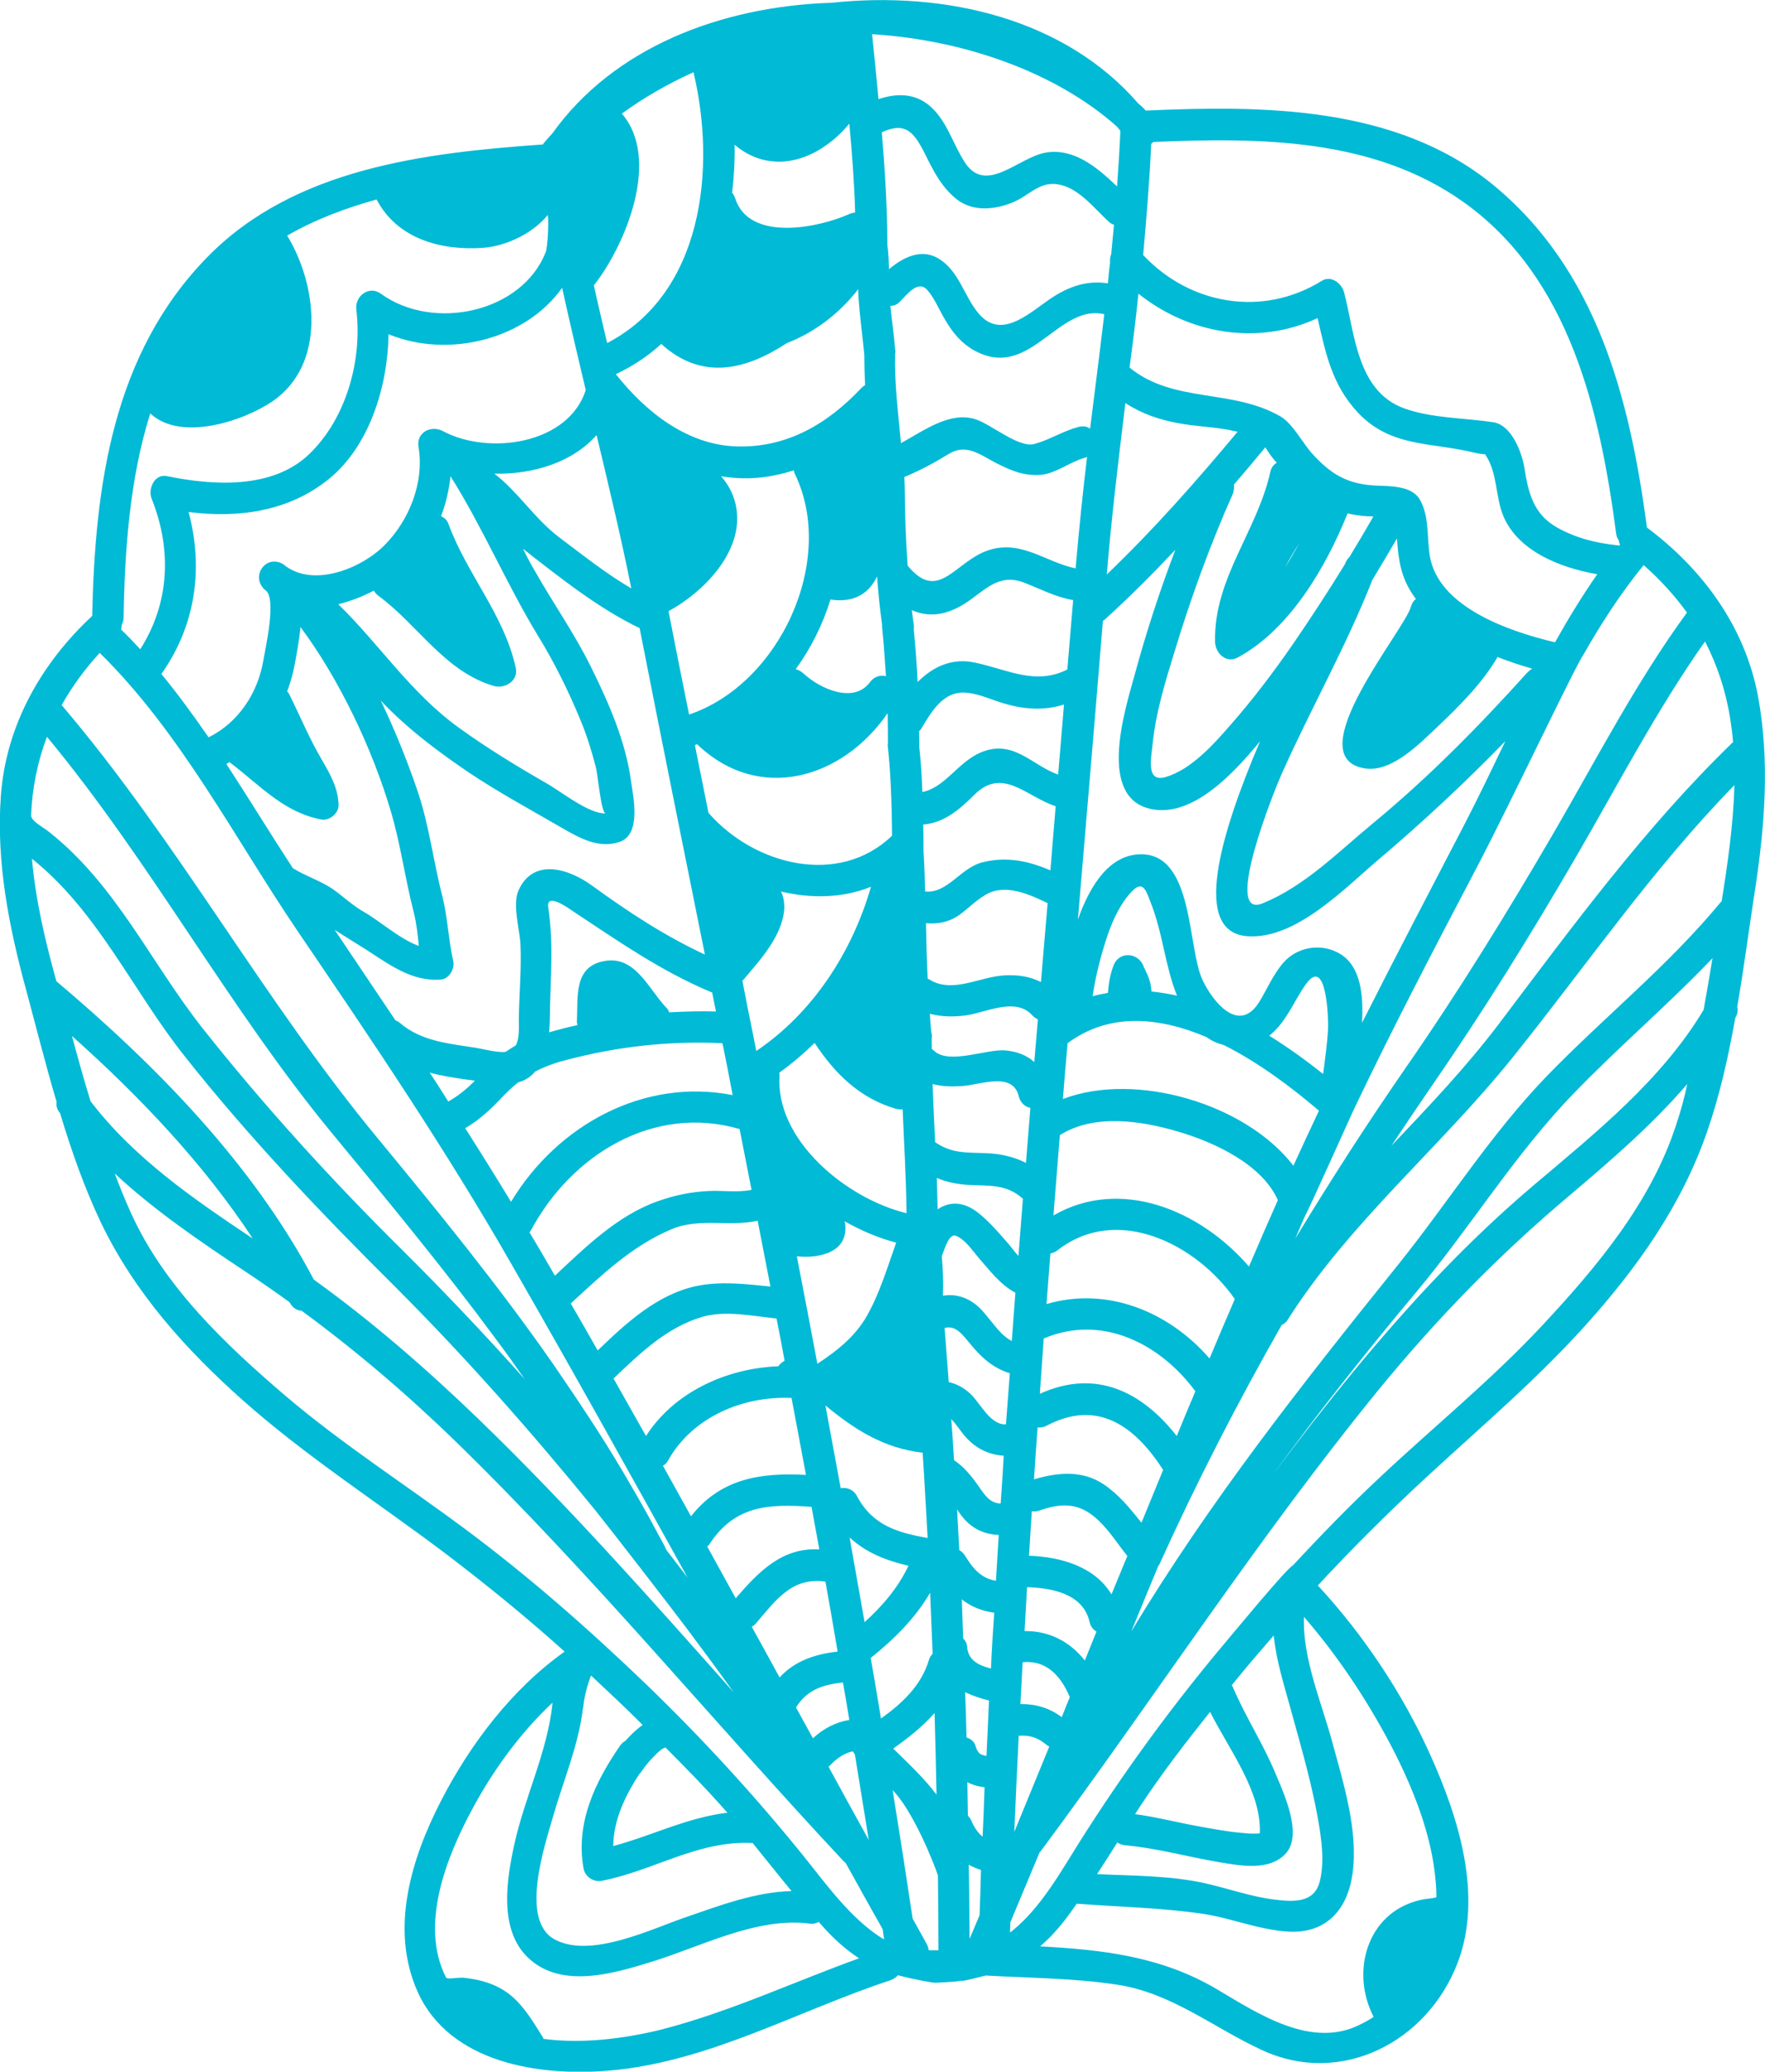 <?xml version="1.0" encoding="utf-8"?>
<!-- Generator: Adobe Illustrator 25.2.0, SVG Export Plug-In . SVG Version: 6.00 Build 0)  -->
<svg version="1.1" id="Layer_1" xmlns="http://www.w3.org/2000/svg" xmlns:xlink="http://www.w3.org/1999/xlink" x="0px" y="0px"
	 width="635.5px" height="745.7px" viewBox="0 0 635.5 745.7" style="enable-background:new 0 0 635.5 745.7;" xml:space="preserve"
	>
<style type="text/css">
	.st0{fill:#00BAD6;}
</style>
<path class="st0" d="M633,250.7c-4.7-25.1-19.9-45.8-40-60.8c-6.2-46.3-17.9-92.8-55.8-123.7C502.4,38.1,455,37.9,412.5,39.8
	c-0.2-0.2-0.3-0.4-0.5-0.6c-0.7-0.7-1.5-1.4-2.2-2C383.6,7,341-3.4,299.3,1c-39.9,1.3-78.4,16.2-100.4,47c-1,1.1-2,2.2-3,3.4
	c-0.2,0.2-0.3,0.4-0.4,0.6c-42.4,3-89.5,8.5-120.8,40.5C40.5,127.4,34.2,175,33.2,221.7c-18.4,17.1-31.1,39.5-32.9,64.9
	c-1.7,23.7,2.9,46.9,9.1,69.7c3.6,13.3,7,26.9,11,40.4c-0.2,1.1,0,2.4,1,3.7c0.1,0.1,0.1,0.1,0.2,0.2c4.1,13.6,8.8,27,14.8,39.6
	c12.1,25.1,30.4,45.5,51.1,63.9c22.8,20.2,48.2,36.5,72.5,54.8c14.9,11.3,29.4,23.1,43.3,35.6c-18.9,13.4-34,33.3-44.5,53.7
	c-10.7,20.8-18.5,46-8.5,68.6c11.6,26,44.3,30.7,69.3,28.5c35.6-3.1,67.6-21.5,101-32.5c1.1-0.4,2-1,2.7-1.8
	c6.2,1.6,12.8,2.8,13.7,2.7c2.1-0.1,7.9-0.4,8.8-0.7c0.3,0,0.7,0,1,0c0.9-0.1,6.2-1.4,8.1-1.9c15.8,0.9,31.7,0.9,47.4,3.3
	c19.6,3,34.5,15.4,52,23.5c28.6,13.3,59.6-2.9,70.5-31.3c9.3-24.2,0.3-52.5-9.8-74.9c-9.9-22-24-43.2-40.5-61
	c9.9-10.7,20.2-21.1,30.8-31.2c22-21,45.4-40,65.8-62.7c18.5-20.6,34.4-43,43.5-69.3c4.6-13.2,7.7-27.1,10.2-41.1
	c0-0.1,0.1-0.1,0.1-0.2c0.8-1.4,0.9-2.6,0.6-3.8c2.4-13.8,4.2-27.8,6.3-41.4C635.4,297.7,637.3,274.1,633,250.7z M623,258.8
	c0.4,2.8,0.8,5.6,1,8.3c-31.7,30.7-57.7,66.2-84.2,101.3c-11.8,15.6-25.3,29.8-38.8,44c4.7-7.1,9.5-14.2,14.3-21.2
	c18.4-26.6,35.3-53.8,51.6-81.8c15.2-26.1,29.5-53.7,47-78.5C618.3,239.4,621.4,248.7,623,258.8z M607.4,220.5
	c-18,24.6-32.4,52.4-47.7,78.8c-17,29.2-34.5,57.6-53.8,85.4c-13.7,19.8-26.9,40.3-39.5,61.1c1-2.3,1.9-4.6,2.9-6.8
	c0.1-0.2,0.2-0.4,0.3-0.7c2.1-3.8,17.1-37.5,18.5-40.3c13.9-29.1,28.9-57.7,43.9-86.3c11.6-22.1,35.2-72,38.1-76
	c6.4-11.3,13.5-22.2,21.7-32.3C597.8,208.7,603,214.4,607.4,220.5z M317.2,618.6c-1.2-7.3-2.4-14.6-3.7-21.8
	c8.6-6.9,16.1-14.4,21.4-23.5c0.3,7.3,0.6,14.7,0.9,22c-0.6,0.6-1.1,1.3-1.4,2.4C331.6,606.9,324.7,613.2,317.2,618.6z M116,273.7
	c-4.5-7.6-7.8-15.6-11.7-23.5c-0.2-0.5-0.5-0.9-0.9-1.3c1.2-3.3,2.2-6.7,2.8-10.2c0.6-3.3,1.5-8,2-13c14.1,19,25.7,43.6,32.3,65.6
	c3.7,12.1,5.3,24.9,8.5,37.2c1,4,1.4,8,1.8,12c-6.9-2.5-14.2-9.1-19.7-12.2c-3.9-2.2-7.3-5.4-10.9-8c-4.5-3.2-9.9-4.8-14.6-7.7
	c0,0-0.1,0-0.1,0c-8.1-12.4-15.9-25.2-24-37.6c0.4-0.2,0.8-0.5,1.2-0.7c0.2,0.3,0.5,0.5,0.8,0.7c10.4,8,18.9,17.5,32.3,20
	c2.8,0.5,6.2-2.3,6.1-5.2C121.8,283.8,118.9,278.7,116,273.7z M185.7,240.4c-4.2-19.2-17.7-33.8-24.3-52c-0.5-1.3-1.5-2.1-2.6-2.6
	c1.8-4.7,2.9-9.6,3.4-14.4c11.7,18.6,20.2,38.9,31.6,57.6c5.9,9.6,10.9,19.8,15.2,30.2c2.3,5.5,4,11.1,5.5,16.8
	c0.8,2.9,1.9,16.8,3.6,16.8c-6.2,0.2-16.2-8-21.4-10.9c-10.8-6.2-21.3-12.6-31.4-19.9c-17.4-12.5-28.6-30-43.5-44.5
	c4.4-1.1,8.8-2.8,12.8-4.9c0.4,0.7,0.9,1.3,1.7,1.9c14.3,10.5,23.9,27.4,41.8,32.5C182.1,247.9,186.7,244.9,185.7,240.4z
	 M131.8,341.8c8.4,5.4,16.5,11.6,26.9,10.8c3-0.2,5.1-3.9,4.5-6.6c-1.7-7.4-2-15.6-3.9-23.3c-3.3-12.7-4.8-25.9-9.1-38.4
	c-3.6-10.5-8-21.5-13.1-32.1c0.1,0.1,0.2,0.2,0.3,0.3c9.4,9.9,20.4,18.1,31.6,25.7c10.8,7.2,22.3,13.4,33.5,19.9
	c6.4,3.7,13.3,7.5,20.7,4.9c7.8-2.8,4.8-16.2,4-21.8c-1.9-14.3-8-28.1-14.3-40.9c-5.9-12-13.5-22.8-20.1-34.4
	c-1.6-2.7-3.1-5.5-4.5-8.4c2.2,1.8,4.4,3.5,6.5,5.1c11.2,8.7,22.7,17.3,35.5,23.5c7.7,39.2,15.6,78.3,23.5,117.5
	c-14.6-6.8-27.5-15.3-40.6-24.8c-8.5-6.2-21.2-10.1-26.5,1.7c-2.3,5.1,0.5,14.4,0.7,19.5c0.4,9-0.5,18.1-0.6,27.1
	c0,2.7,0.3,6.7-1.1,9.2c-1.2,0.7-2.4,1.5-3.6,2.3c-0.3,0-0.5,0.1-0.8,0.1c-3.6,0-7.5-1.2-11-1.7c-9.3-1.4-18.8-2.4-26.2-8.7
	c-0.6-0.5-1.1-0.8-1.7-1c-7.3-10.9-14.6-21.7-21.9-32.6C124.2,337.1,128,339.4,131.8,341.8z M265.3,184.3c-0.5-5.1-2.6-9.4-5.7-12.9
	c1.6,0.3,3.2,0.5,4.9,0.6c7.4,0.6,14.5-0.5,21.3-2.7c0.1,0.5,0.2,1,0.5,1.5c14.9,31.1-5.7,75.5-38.2,86.4c-2.5-12.4-5-24.8-7.4-37.2
	C252.9,213.4,266.9,199.4,265.3,184.3z M399.7,94.4c-0.3,2.5-0.6,5-0.8,7.6c-7.7-1.2-14.4,1.2-21.1,5.8c-8.2,5.7-18.1,15-26.2,4.1
	c-4.7-6.2-6.6-14.5-13.6-18.8c-6.3-3.8-12.8-0.5-17.9,3.8c-0.1-2.9-0.2-5.8-0.6-8.7c0-13.5-0.9-27.1-2-40.6
	c8.4-3.8,11.5-0.3,15.6,7.9c3,6.1,5.9,11.8,11.2,16.1c5.9,4.8,14.2,3.9,20.7,1.1c6-2.6,9.7-8,17.1-6.1c6.8,1.7,12.1,8.6,17,13.1
	c0.6,0.6,1.3,1,2,1.2c-0.3,3.5-0.7,7.1-1,10.6C399.7,92.5,399.6,93.4,399.7,94.4z M444.3,174.4c3.8-4.4,7.6-8.9,11.3-13.4
	c1.1,1.9,2.5,3.8,4.1,5.6c-1.1,0.6-1.9,1.6-2.3,3.2c-4.7,21.4-20.5,38.5-19.9,61.3c0.1,4,4,7.8,8.1,5.6
	c18.8-10.1,31.9-32.7,39.6-51.9c2.2,0.5,4.5,0.9,6.9,1c0.8,0,1.6,0.1,2.4,0.1c-2.8,4.9-5.7,9.8-8.7,14.7c-0.6,0.5-1,1.2-1.4,2.1
	c0,0.1-0.1,0.2-0.1,0.3c-6,9.8-12.3,19.4-18.8,28.9c-7,10.1-14.4,19.9-22.5,29.1c-6.1,7-14.1,16-23.3,18.7
	c-7.2,2.1-5.2-6.8-4.7-11.8c1.1-11.2,4.5-22.3,7.8-33c5.9-19.5,12.9-38.8,21.2-57.4C444.3,176.4,444.4,175.3,444.3,174.4z
	 M462.6,204.4c1.7-3.2,3.5-6.3,5.3-9C466.2,198.4,464.5,201.4,462.6,204.4z M491.5,276.6c9.8,1.5,20-9.3,26.3-15.2
	c7.7-7.3,16-15.6,21.4-24.9c4.1,1.6,8.3,3,12.5,4.2c-0.6,0.3-1.2,0.8-1.8,1.4c-17.5,19.4-35.4,37.6-55.5,54.2
	c-12.5,10.3-24.7,22.8-39.9,28.9c-14.5,5.8,4.7-41.7,7.1-46.9c10.4-23.3,23.2-45.8,32.5-69.5c3-5,6-10,8.9-15c0.1,1,0.1,1.9,0.2,2.8
	c0.7,8,2.3,13.2,6.6,19c-0.8,0.6-1.4,1.5-1.8,2.8C505.8,226.8,466.9,272.8,491.5,276.6z M408.6,242.7c-3.5,12.7-14.1,45.5,6.9,48.7
	c13.8,2.1,27.6-11.6,38.2-24.6c-14.5,34-24.7,68.8-4.5,70.2c17.3,1.2,34.8-17.1,46.8-27.3c16.2-13.7,31.4-27.9,46-42.9
	c-4.9,10.2-9.7,20.3-14.9,30.3c-12.3,23.7-24.7,47.3-36.7,71.1c0.6-10.4-0.6-20.4-7.8-24.8c-6.5-4-15.2-2.8-20.4,3
	c-3.7,4.2-5.8,9.3-8.7,14.1c-7.4,12.1-16.9-0.1-20.5-7.7c-5.5-11.6-3.1-45.3-22.1-45.3c-11.2,0-18.3,10.8-22.8,23.5
	c3-35.8,6.1-71.7,9-107.5c0.2-0.2,0.5-0.3,0.7-0.5c8.8-8,17.3-16.5,25.4-25.1C417.6,212.6,412.7,227.6,408.6,242.7z M478.2,370
	c-0.3,5.6-1.1,11.1-1.8,16.6c-6-4.8-12.5-9.5-19.4-13.8c6.1-4.8,8.6-12,13.1-18.4C477.8,343.4,478.3,367.4,478.2,370z M423.8,358.4
	c-3.1-0.7-6.2-1.2-9.2-1.5c-0.1-1.7-0.4-3.3-1-4.9c-0.3-0.8-0.6-1.5-1-2.3c-0.1-0.3-0.3-0.6-0.4-0.9c-0.1-0.2-0.1-0.3-0.2-0.3
	c0-0.1,0-0.1-0.1-0.2c-1.5-5.3-8.7-6.3-10.9-0.9c-1.3,3.2-1.8,6.6-2.1,10c-1.8,0.3-3.7,0.7-5.5,1.2c1.1-7.5,3-14.8,5.4-22
	c2-5.7,4.6-11.4,8.8-15.8c3.9-4.1,5.1-0.1,6.5,3.5C418.8,336,419.4,347.6,423.8,358.4z M335.3,371.5c-0.2-2.2-0.4-4.4-0.5-6.6
	c4.1,1.1,8.3,1.2,12.9,0.6c7.3-1,17.9-6.7,23.9-0.1c0.6,0.7,1.4,1.2,2.1,1.5c-0.4,5.1-0.9,10.3-1.3,15.4c-2.6-2.4-6.1-3.8-10.4-4.2
	c-6.7-0.6-20.2,5.2-25.6,0.2c-0.3-0.3-0.6-0.5-0.9-0.7c0-1.4-0.1-2.8,0-4.2C335.6,372.7,335.5,372.1,335.3,371.5z M361.5,351.1
	c-8.8,0.5-18.7,6.7-27,1.4c-0.2-0.1-0.4-0.2-0.5-0.3c-0.3-6.6-0.5-13.3-0.6-19.9c4.4,0.4,8.7-0.4,12.6-3.4c3-2.3,5.7-5,9-6.9
	c6.8-4,15.5-0.2,22.2,3.1c-0.8,9.5-1.6,19-2.4,28.4C370.9,351.5,366.6,350.8,361.5,351.1z M281.2,320.9c10.9,2.6,22.2,2.4,32.4-1.7
	c-6.7,23.4-21,45.5-41.3,59.1c-0.5-2.7-1.1-5.4-1.6-8.1c-1.2-5.7-2.3-11.5-3.4-17.2c0.2-0.2,0.4-0.4,0.6-0.6
	c6-7.1,14-15.8,14.5-25.6C282.4,324.4,282,322.5,281.2,320.9z M280.6,386.1c4.5-3.2,8.7-6.8,12.7-10.7c7.2,10.9,16,19.8,29.2,23.7
	c0.8,0.2,1.7,0.3,2.5,0.2c0.5,12.5,1.3,24.9,1.4,37.4c-21.6-5.2-47.5-26.4-45.7-49.8C280.6,386.6,280.6,386.3,280.6,386.1z
	 M322.3,125.8c-0.4-5.2-1.2-10.4-1.7-15.7c1.2,0,2.4-0.4,3.5-1.6c2.4-2.4,6.4-7.8,9.7-4.2c2.6,2.9,4.2,6.9,6.2,10.3
	c3.5,6.1,7.6,10.7,14.2,13.1c17.7,6.4,27.7-18.3,43.4-14.6c-1.6,13.7-3.4,27.5-5.1,41.2c-1.1-0.8-2.5-1.1-4.3-0.6
	c-5.5,1.5-10.3,4.6-15.7,6.1c-5.7,1.6-15.6-7.1-21.3-8.9c-9.3-2.9-18.5,4.1-26.8,8.6c-1-10.8-2.4-21.5-2.1-32.3
	C322.5,126.7,322.4,126.3,322.3,125.8z M304.4,441.9c0-0.8-0.1-1.6-0.3-2.3c6,3.4,12.4,6.1,18.6,7.7c-0.1,0.2-0.2,0.3-0.2,0.5
	c-3.1,8.7-5.8,17.8-10.4,25.9c-4.2,7.4-10.8,12.6-17.8,17.2c-2.4-12.9-4.9-25.8-7.4-38.7C294,453,304.6,451.3,304.4,441.9z
	 M332.2,522.9c0.7,10.2,1.2,20.5,1.8,30.7c-10.8-1.9-19.8-4.5-25.4-15c-1.3-2.5-3.7-3.3-5.9-2.9c-1.8-9.9-3.7-19.9-5.5-29.8
	C307.5,514.4,318.1,521.3,332.2,522.9z M353.7,310.4c-7.9,2-12.5,11.3-20.6,10.5c-0.1-4.9-0.3-9.8-0.6-14.7c0-0.1,0-0.1,0-0.2
	c0-3.1,0-6.1-0.1-9.2c7.2-0.6,12.6-4.9,18.3-10.6c10.3-10.4,18.8,0.6,29.4,4c-0.6,7.7-1.3,15.4-1.9,23.1
	C370.4,309.9,362.4,308.2,353.7,310.4z M353,270.9c-8.1,3.5-12.8,12.6-20.9,14.2c-0.2-5.4-0.5-10.8-1.1-16.1c0-1.9,0-3.8-0.1-5.8
	c0.4-0.3,0.7-0.7,1-1.2c3.2-5.4,7.2-12.3,14.2-12.7c4.9-0.2,9.9,2.2,14.4,3.6c7.8,2.5,15.3,3,22.6,0.7c-0.7,8.4-1.4,16.8-2.1,25.2
	C371.6,275.6,364.9,265.8,353,270.9z M351,238.5c-8.4-1.8-15.2,1.6-20.6,7c-0.3-6.4-0.8-12.8-1.4-19c0.1-0.6,0.1-1.2,0-1.8
	c-0.3-1.7-0.5-3.4-0.7-5.1c5.7,2.6,12.1,2.1,19.2-2.4c6.9-4.5,11.9-10.9,20.9-7.6c6.3,2.4,11.5,5.3,18,6.4c-0.7,8.3-1.4,16.7-2.1,25
	C372.7,246.8,362.9,241,351,238.5z M356.4,197.9c-12.4,3.7-18.3,19.5-29.6,5.7c-0.6-8.8-1-17.7-1-26c0-2-0.1-3.9-0.2-5.9
	c5.6-2.3,10.8-5.1,16-8.3c6.4-3.9,11.3,0.3,17.3,3.4c5.4,2.7,9.9,4.6,15.9,4.1c5.2-0.4,10.6-4.7,15.7-6.1c0.3-0.1,0.6-0.2,0.9-0.3
	c-1.5,12.5-2.8,25.1-3.9,37.7c-0.1,0.8-0.1,1.6-0.2,2.4C376.6,202.4,368,194.4,356.4,197.9z M319.6,256.7c0.1,3.6,0.1,7.2,0.1,10.8
	c-0.1,0.5-0.1,1,0,1.5c1.1,10.4,1.4,21.2,1.5,31.8c-19.2,18.5-49.7,10.6-66.1-8.2c-1.6-8.1-3.3-16.2-4.9-24.4
	c0.3-0.1,0.6-0.2,0.8-0.3C273.2,289.2,303.3,280.4,319.6,256.7z M207.9,369c-2.1,0.5-4.2,0.9-6.2,1.5c-1.3,0.3-2.6,0.7-4,1.1
	c0.2-2.1,0.3-4.2,0.3-6.2c0.1-9.5,0.8-18.9,0.4-28.4c-0.2-3.5-0.5-7-1-10.4c-0.8-5.7,7.7,0.6,9.2,1.6c16.2,10.7,31.3,21.3,49.4,28.9
	c0.1,0.1,0.3,0.1,0.4,0.1c0.5,2.3,0.9,4.6,1.4,6.9c-5.6-0.2-11.3,0-16.9,0.3c-0.2-0.7-0.5-1.3-1.1-1.8c-6.2-6.5-11-18.6-22-16.7
	c-11.5,1.9-9.6,13.2-10.1,21.9C207.8,368.2,207.8,368.6,207.9,369z M171,389c-2.9,2.9-6,5.5-9.6,7.5c-2.2-3.5-4.4-7-6.7-10.4
	C160,387.5,165.6,388.3,171,389z M181.5,394.2c1.7-1.7,3.4-3.3,5.1-4.6c2.6-0.7,4.6-2.1,6.1-3.9c3.3-1.7,7-3.1,11-4.1
	c18.4-4.9,37.4-7,56.4-6.1c0.1,0.4,0.2,0.8,0.3,1.3c1.2,5.8,2.3,11.6,3.4,17.4c-31.9-6.3-63.1,10.7-79.8,38.4
	c-5.4-8.9-10.9-17.7-16.5-26.5C173,402.9,177.2,398.8,181.5,394.2z M191.2,442.8c14.6-27.2,44.2-45.4,75.1-36.4
	c1.4,7.3,2.9,14.6,4.3,21.9c-4.7,1-10.5,0.2-15.2,0.4c-6.6,0.3-12.4,1.5-18.6,3.7c-14.4,5.1-25.9,16.4-37,26.8
	c-3-5.2-6-10.4-9.1-15.5C190.8,443.3,191,443.1,191.2,442.8z M241.7,442.5c10.1-4.3,20.9-0.8,31.1-3.1c1.5,7.9,3.1,15.8,4.6,23.7
	c-8.9-0.9-17.7-2-26.6-0.2c-14.2,3-25.4,13.4-35.6,23.2c-3.2-5.6-6.4-11.3-9.7-16.9C216.7,458.9,227.5,448.5,241.7,442.5z
	 M252.9,474c8.4-2.4,17.9-0.3,26.7,0.6c1,5.1,2,10.2,2.9,15.2c-0.9,0.5-1.7,1.2-2.3,2c-18.6,0.7-37.5,9.3-47.6,25.1
	c-3.9-6.9-7.8-13.8-11.7-20.7C230.5,487.1,240,477.8,252.9,474z M240.6,525.6c8.8-15.6,27-23.2,44.4-22.4c1.7,9.2,3.5,18.5,5.2,27.7
	c-16.6-0.9-30.8,1.4-41.4,14.9c-3.4-6.1-6.7-12.1-10.1-18.2C239.4,527.2,240.1,526.6,240.6,525.6z M255.6,555.6
	c9.2-13.9,21.5-14.3,36.6-13.2c0.9,5.1,1.9,10.2,2.8,15.3c-13.4-0.7-21.7,7.9-30.1,17.6c-3.4-6.2-6.9-12.5-10.3-18.7
	C255.1,556.4,255.4,556,255.6,555.6z M272.3,584.2c7.1-8.3,12.9-16.6,24.9-14.9c1.5,8.4,3,16.8,4.4,25.2c-8.2,0.9-15.5,3.4-20.9,9.3
	c-3.3-6.1-6.7-12.2-10-18.2C271.2,585.2,271.8,584.8,272.3,584.2z M303.5,605.6c0.8,4.5,1.6,9,2.3,13.5c-4.9,0.8-9.3,3.1-13.1,6.6
	c-2-3.7-4.1-7.4-6.1-11.1C290.7,608.1,296.4,606.4,303.5,605.6z M299.1,635.2c2.4-2.4,4.9-4.2,8-4.8c0.2,0.4,0.4,0.7,0.7,1.1
	c1.7,10.2,3.3,20.5,5,30.8c-4.9-8.8-9.7-17.6-14.5-26.4C298.6,635.7,298.9,635.5,299.1,635.2z M311.3,583.9
	c-1.8-10.2-3.6-20.3-5.4-30.5c5.8,5.4,13,8.3,21.2,10.2C323.3,571.6,317.8,578,311.3,583.9z M336.5,616.6c0.3,9.8,0.5,19.6,0.7,29.4
	c-4.4-5.9-10.1-11.2-15.6-16.6C327,625.6,332.2,621.5,336.5,616.6z M336.7,411.2c-0.3-7-0.7-14-0.9-21c3.4,0.9,7,1,10.9,0.7
	c6.5-0.5,18-5.2,20.1,3.7c0.6,2.4,2.3,3.8,4.2,4.2c-0.1,1.4-1.3,16.1-1.6,19.8c-2.9-1.5-6.1-2.5-9.8-3.1c-8.1-1.2-15.2,0.8-22.5-4.1
	C337,411.3,336.9,411.2,336.7,411.2z M348.4,426.5c7.6,0.4,14-0.4,19.9,5c-0.5,6.9-1.1,13.8-1.6,20.6c-1.5-1.6-2.8-3.5-3.8-4.6
	c-3.4-3.9-6.8-7.9-10.9-11.1c-5.5-4.2-10.4-3.8-14.4-1.1c-0.1-3.8-0.2-7.5-0.3-11.3C340.8,425.5,344.4,426.2,348.4,426.5z
	 M366.8,624.8c3.6-0.3,6.7,0.5,9.8,3.1c0.4,0.3,0.8,0.6,1.2,0.8c-4.2,10.2-8.4,20.5-12.6,30.7C365.7,647.9,366.2,636.4,366.8,624.8z
	 M367.4,613.4c0.3-5,0.5-10.1,0.8-15.1c0.1,0,0.2,0,0.4,0c8.4-0.7,13.5,5.3,16.5,12.4c0,0.1,0.1,0.1,0.1,0.2c-1,2.4-2,4.8-2.9,7.2
	C377.8,614.7,372.7,613.3,367.4,613.4z M368.9,587.1c0.3-5.3,0.6-10.6,0.9-15.8c9.1,0.3,20.2,2.4,22.5,12.5c0.4,1.7,1.3,2.8,2.5,3.5
	c-1.4,3.5-2.8,6.9-4.2,10.4C385.3,591,377.9,587,368.9,587.1z M370.5,560c0.3-5.3,0.7-10.7,1-16c0.9,0.1,1.8,0.1,2.8-0.3
	c7.2-2.5,13.3-2.9,19.4,2c4.8,3.8,8.4,9.6,12.2,14.4c-1.9,4.6-3.8,9.2-5.7,13.8C394.3,564.1,382.3,560.4,370.5,560z M397.4,534.3
	c-7.7-5.2-16.7-4.3-25.1-1.8c0.4-6.2,0.8-12.5,1.3-18.7c1,0.1,2.1,0,3.2-0.6c18.4-9.7,31.8,0.1,42,15.9c-2.6,6.3-5.2,12.7-7.8,19
	C406.9,543,402.8,537.9,397.4,534.3z M374.4,501.7c0.5-6.6,0.9-13.3,1.4-19.9c20.9-8.9,41.9,1.8,54.6,19c-2.3,5.4-4.5,10.7-6.7,16.1
	C411.3,501.1,394.7,492.5,374.4,501.7z M376.8,469.4c0.5-6.1,0.9-12.2,1.4-18.2c0.8-0.2,1.7-0.5,2.5-1.1c21.4-16.8,50-2.4,63.9,17.5
	c-3.1,7.1-6.1,14.3-9.1,21.4C420.8,472,398.5,463,376.8,469.4z M379.3,437.5c0.8-9.6,1.5-19.2,2.3-28.9c12.3-7.8,29.3-5.2,42.5-1.3
	c12.7,3.7,30.2,11.6,36,24.7c-3.5,7.9-7,15.9-10.4,23.9C432.1,435.5,403.4,423.6,379.3,437.5z M382.7,395.6
	c0.5-6.7,1.1-13.4,1.7-20.1c15.1-11.2,33-9.4,50-2.2c1.8,1.3,3.9,2.3,6.1,2.8c12.8,6.4,24.8,15.5,34.4,23.7
	c-3.1,6.6-6.2,13.2-9.2,19.8C448.5,397.2,408.8,385.6,382.7,395.6z M414.5,51.8c0.3-0.2,0.5-0.5,0.8-0.7
	c38.3-1.6,79.1-1.5,111.6,21.6c38.4,27.3,49.2,75.5,55,119.3c0.1,1,0.5,1.9,1,2.6c0,0.5,0.2,1,0.4,1.5c-0.1,0.1-0.2,0.2-0.2,0.3
	c-0.2,0-0.4-0.1-0.6-0.1c-7.8-0.8-15.1-2.6-22-6.5c-8.4-4.8-10.2-12.4-11.6-21.2c-0.9-5.7-4.6-15.6-11.2-16.6
	c-10.4-1.6-22.1-1.4-32.1-5c-17.2-6.2-17.8-27.4-21.7-41.9c-0.9-3.2-4.7-6.1-8-4c-21.3,13.2-47.5,8.6-64.3-9.3
	C412.8,78.4,413.9,65.1,414.5,51.8z M409.9,105.7c18.2,14.6,43.1,18.8,64.5,8.8c2.9,12.4,5,23.8,14.5,34
	c11.9,12.6,26.2,10.6,41.8,14.4c1.3,0.3,2.6,0.6,4,0.6c0.1,0.1,0.1,0.2,0.2,0.3c4.3,6.4,3.5,15,6.4,22c5.4,12.7,20.6,18.6,33.8,20.9
	c-5.5,7.9-10.5,16.1-15.2,24.5c-17.4-4.1-42.2-13-45.1-31.2c-1.1-6.6-0.1-14.2-3.6-20.2c-2.9-5-10.7-4.8-15.7-5
	c-10.4-0.5-16.4-4.1-23.3-11.8c-3-3.4-6.9-10.6-11-13c-17.3-10.2-38.7-4.7-54.5-17.7C407.9,123.3,409,114.5,409.9,105.7z
	 M405.2,145.1c5.9,3.8,12.1,6,19.5,7.3c5.4,1,10.9,1.2,16.3,2.1c0.9,0.1,2.6,0.5,4.6,0.9c-14.9,17.9-30.3,35.3-47.1,51.4
	C400.2,186.2,402.7,165.6,405.2,145.1z M402.2,45.6c0.4,0.5,0.8,1,1.2,1.5c-0.3,6.7-0.7,13.3-1.2,20c-7.1-6.8-15.4-13.8-25.5-12.2
	c-10,1.6-21.7,15.5-29.4,3.4c-4.2-6.5-6.2-14.4-12.1-19.8c-5.6-5.1-12.4-5-18.9-2.8c-0.7-7.8-1.5-15.6-2.3-23.4
	C347.4,14.4,380.3,26.1,402.2,45.6z M315.8,207.5c0.4,5.8,1,11.6,1.8,17.3c0,0.3,0,0.6,0,0.9c0.6,5.8,1,11.8,1.4,17.7
	c-1.9-0.5-4.2,0-5.8,2.2c-5.9,7.9-18.1,2.2-23.8-3.1c-0.9-0.8-1.9-1.4-2.9-1.6c5.5-7.6,9.8-16.2,12.5-25.1
	C307.7,217.1,312.9,213.5,315.8,207.5z M264.5,52.1c7.7,6.6,18.1,8.4,29.1,2.6c3.9-2.1,8.6-5.7,12.2-10.2c1,10.7,1.8,21.3,2.1,32
	c-0.6,0.1-1.3,0.2-2,0.5c-11.1,5-36.1,10.2-41.2-5.6c-0.3-0.8-0.6-1.5-1.1-2C264.3,63.7,264.6,57.9,264.5,52.1z M283.3,123.5
	c9.9-3.8,18.9-10.6,25.7-19.4c0,1.4,0.1,2.8,0.2,4.3c0.5,6.5,1.4,12.9,2,19.3c0,3.6,0.1,7.3,0.3,10.9c-0.5,0.3-0.9,0.6-1.4,1.1
	c-12,12.8-26.7,21.5-44.7,21c-18-0.5-32.8-12.4-43.5-25.8c-0.1-0.1-0.2-0.2-0.2-0.2c6.2-2.9,11.7-6.6,16.4-10.9
	C252.8,137.2,268.7,133.1,283.3,123.5z M214,102.5c11.3-14.5,24-45.3,9.9-61.6c7.8-5.7,16.5-10.7,25.8-14.9
	c8.3,34.9,3.3,79.6-31.1,97.5c-1.6-7-3.3-13.9-4.8-20.9C213.9,102.5,213.9,102.5,214,102.5z M214.8,156.6
	c4.4,18.4,8.8,36.7,12.5,55.2c-9.2-5.4-17.6-12.1-26.1-18.5c-8.7-6.6-14.7-16.3-23.2-22.8C192,170.8,206.2,166.4,214.8,156.6z
	 M202.4,103.6c2.7,12.3,5.6,24.6,8.5,36.8c-6.2,19.5-34.9,23.6-51.4,14.8c-4.2-2.3-9.7,0.4-8.8,5.7c2.1,12.7-3.3,26.3-12.2,35.3
	c-8.5,8.6-26.2,15.6-36.5,6.9c-6.4-3.8-12,4.6-6.5,9.3c4.3,2.6,0,21.2-0.7,25.4c-2,11.8-9.1,22.4-19.7,27.6
	c-5.4-7.8-11-15.5-17-22.8c12.4-17.5,15.2-38.2,9.8-58.3c18,2.3,36.4-0.2,50.9-12.2c14.2-11.8,20.8-32.9,21.1-51.8
	C161.6,129.2,189.3,122.1,202.4,103.6z M43.8,225c0.4-0.8,0.7-1.7,0.7-2.7c0.4-24.3,2.2-50,9.6-73.5c10.9,10.3,33.6,2.8,44.1-4.4
	c19.5-13.5,15.9-42,5.2-59.6c10.1-5.8,21-9.9,32.2-13C143,86,158.9,90.3,174,89.2c8-0.6,17.7-5,23.2-11.8c0.5,1.6,0,11.6-0.7,13.3
	c-8.4,21.7-40.4,28.8-59.4,15c-4.3-3.1-9.4,1-8.8,5.7c2.2,18.2-3.6,39.1-16.8,51.9c-13.2,12.9-34.8,11.5-51.3,8.1
	c-4.6-1-7,4.6-5.6,8.1c7.4,18.5,6.4,37.7-4.1,54.2c-2.2-2.4-4.5-4.8-6.9-7.1C43.8,226.1,43.8,225.5,43.8,225z M35.9,235
	c29.4,28.9,48.7,67,71.7,100.8c26.6,39.1,53.1,78.3,76.6,119.3c21.5,37.4,42.5,75.1,63.4,112.8c-2.5-3.3-5.1-6.6-7.6-9.9
	c-1.1-2.5-2.6-4.8-3.8-7.2c-3.8-7.2-7.9-14.2-12-21.2c-7.8-13.2-16.4-26-25.1-38.7c-19.5-28-41.1-54.5-62.8-80.8
	C95,360.3,64.1,303,22.2,253.8C25.9,247.2,30.5,240.9,35.9,235z M16.9,265.2c37.5,45.2,65.4,97.6,102.8,142.9
	c20,24.2,40,48.4,58.7,73.7c3.6,4.8,7.1,9.7,10.5,14.6c-14.2-15.9-28.9-31.4-44-46.4c-25.3-25-49.8-51.9-71.9-79.8
	c-18.8-23.8-31.1-51.6-55.4-70.8c-2.4-1.9-6.5-3.9-6.4-6C11.6,283.4,13.6,274,16.9,265.2z M20.3,353.2c-4-14.4-7.5-29.2-8.8-44.1
	c23.8,19,36.3,47.6,55,71.1c23.1,29.2,49.3,56.7,75.7,82.9c25.5,25.5,49.4,52.6,72.2,80.6c5.4,6.7,28.9,37.1,32.9,42.5
	c5.7,7.6,11.4,15.3,16.9,23c0,0,0,0.1,0.1,0.1c-29.9-33.6-59.7-67.3-92.1-98.6c-18.8-18.1-38.2-35-59.2-50.1
	C91,418.9,56.1,383.4,20.3,353.2z M32.6,396.4c-2.4-7.8-4.6-15.7-6.7-23.5C50,394.4,73.2,418.7,91,445.8
	C69.7,431.6,48.3,416.9,32.6,396.4z M103.1,502.7c-21.9-18.7-44-39.6-56-66.2c-2.1-4.6-4-9.4-5.8-14.1
	c14.3,13.3,30.5,24.3,46.9,35.2c5.4,3.6,10.8,7.3,16,11.1c0,0,0,0.1,0.1,0.1c1,2,2.6,2.9,4.3,3c19.6,14.4,37.9,30,55.5,47.1
	c49.2,47.9,92.8,101,139.7,151.1c0.2,0.2,0.5,0.4,0.7,0.6c4.4,7.9,8.8,15.9,13.3,23.8c0.1,0.9,0.3,1.9,0.4,2.8
	c0,0.3,0.1,0.6,0.2,0.9c-0.4-0.2-0.7-0.4-1.1-0.6c-11.2-7.2-19.6-19-27.8-29.2c-17.6-21.8-36.5-42.4-56.7-61.9
	c-20.7-19.9-42.3-38.9-65.3-56C146,534.4,123.5,520,103.1,502.7z M237.6,630.2c1-0.8,0.1-0.2,1.1-0.8c0,0,0.5-0.2,0.9-0.4
	c7.6,7.6,15.2,15.4,22.3,23.5c-14.4,1.7-27,8.2-41.1,12c0.1-9.5,4.3-18.1,9.5-26.1c0.3-0.2,0.5-0.5,0.7-0.8c1.2-1.7,2.5-3.4,4-4.9
	C235.8,631.8,236.7,630.9,237.6,630.2z M209.9,614.9c0-0.1,0.1-0.3,0.1-0.4c0.4-4,1.4-7.7,2.8-11.4c6.2,5.8,12.4,11.6,18.4,17.6
	c0.1,0.1,0.1,0.1,0.2,0.2c-2.3,1.6-4.3,3.6-6.2,5.7c-0.7,0.4-1.3,0.9-1.9,1.7c-9.1,13.2-16.1,27.9-13.2,44.2c0.5,3,3.6,5.1,6.6,4.5
	c18.6-3.6,34.6-14.6,54.2-13.6c0,0,0.1,0,0.1,0c4.7,5.8,9.3,11.6,14,17.3c-12.8,0.3-25.6,5.1-37.5,9.2c-12.5,4.2-34.7,15.3-47.8,8.2
	c-12.7-6.9-3.5-33.9-0.7-43.8C202.7,641.3,208.3,628.3,209.9,614.9z M195.7,733.9c-0.1-0.3-0.3-0.6-0.5-1c-3.1-4.9-6.1-10-10.4-13.9
	c-5-4.5-11.2-6.4-17.8-7.1c-2.1-0.2-5.9,0.7-6.4-0.1c-9.7-18.9,0.3-43.7,9.5-60.7c7.4-13.8,17.1-27.2,28.8-38.2c0,0.1,0,0.2,0,0.3
	c0,0.1,0,0.1,0,0.2c-1.8,17-9.9,33.4-13.6,50c-2.9,13-6,31.7,5.4,41.8c12.1,10.8,30.8,5,44.4,0.8c17.7-5.5,37.4-16,56.4-13.6
	c1.3,0.2,2.4-0.1,3.3-0.6c0.8,0.9,1.7,1.9,2.5,2.8c4,4.3,7.9,7.6,12,10.3c-23.8,8.6-46.8,19.4-71.4,25.7
	C225.3,733.7,209.9,735.8,195.7,733.9z M334.4,702c-0.1-0.7-0.3-1.4-0.7-2.2c-1.7-3.1-3.4-6.1-5.1-9.2c-2.3-15.4-4.7-30.8-7.2-46.2
	c7.1,7,14.9,26.2,16.3,30.7c0.1,9,0.2,17.9,0.2,26.9C336.7,702,335.6,702,334.4,702z M339.1,452.2c0-0.1,0.1-0.2,0.1-0.3
	c1-2.7,2.6-7.9,4.9-7.1c3.3,1.2,6.1,5.4,8.3,8c3.8,4.3,7.9,9.8,13.2,12.5c-0.4,5.8-0.9,11.6-1.3,17.4c-5.1-2.6-8.4-9.4-12.7-12.9
	c-3.8-3.1-8-4.1-12.1-3.4C339.7,461.6,339.5,456.9,339.1,452.2z M352.7,689.4c-1.2,2.8-2.4,5.7-3.6,8.5c-0.1-8.9-0.1-17.8-0.3-26.7
	c1.4,0.8,2.9,1.4,4.4,1.9C353.1,678.6,352.9,684,352.7,689.4z M353.8,661.1c-1.7-1.3-3-3.3-4-5.6c-0.3-0.8-0.8-1.4-1.3-1.9
	c-0.1-4-0.1-8.1-0.2-12.1c1.9,1,4,1.6,6.2,1.8C354.3,649.2,354.1,655.1,353.8,661.1z M355.2,632c-0.1,0-0.1,0-0.2,0
	c-0.1,0-0.1,0-0.2,0c-0.1,0-0.2-0.1-0.4-0.1c-0.3-0.1-0.6-0.2-0.9-0.3c-0.1,0-0.1,0-0.1,0c-0.1,0-0.1-0.1-0.3-0.2
	c-0.2-0.1-0.3-0.2-0.5-0.3c0.2,0.1-0.1-0.1-0.3-0.4c-0.1-0.2-0.5-0.7-0.5-0.8c-0.3-0.5-0.4-1-0.6-1.6c-0.5-1.5-1.7-2.4-3.2-2.9
	c-0.1-5.4-0.3-10.8-0.5-16.3c2.7,1.3,5.7,2.3,8.6,3C355.8,618.6,355.5,625.3,355.2,632z M356.8,600.6c-4.3-1.1-8.3-2.9-8.6-8
	c-0.1-1.1-0.6-2.1-1.4-2.8c-0.2-4.7-0.3-9.4-0.5-14.1c3.2,2.5,7,4.2,11.7,4.8C357.5,587.1,357.1,593.8,356.8,600.6z M358.6,569
	c-5.3-0.8-8.4-4.5-11.1-9c-0.6-0.9-1.3-1.6-2.1-2c-0.3-4.9-0.5-9.8-0.8-14.7c0.7,1,1.3,2,2.1,2.9c3.4,4.2,7.9,6.1,12.9,6.3
	C359.3,558,358.9,563.5,358.6,569z M360.3,541.2c-3.9-0.1-5.7-3-8-6.3c-2.6-3.7-5.2-6.9-8.8-9.3c-0.3-4.9-0.6-9.9-1-14.8
	c1.7,1.7,3.2,4.1,4.7,5.9c3.9,4.6,8.6,6.9,14.2,7.3C361.1,529.6,360.7,535.4,360.3,541.2z M362.2,512.7L362.2,512.7
	c-5.6,0.3-9.2-7.5-12.6-10.8c-2.5-2.4-5.2-3.8-8-4.4c-0.5-6.5-1-13-1.5-19.5c4.1-1,6.2,2.1,9.8,6.4c3.9,4.7,8.1,8.2,13.7,9.9
	C363.1,500.4,362.7,506.6,362.2,512.7z M501.1,628.8c7.5,14.5,14.4,31.4,15.8,48.2c0.2,1.9,0.3,3.9,0.3,5.8c0,0.5-4,0.6-6.2,1.2
	c-19.1,4.7-24.7,26.1-16.4,42c-1.4,0.9-2.9,1.8-4.4,2.5c-17.8,9.4-37.2-3.7-52.1-12.5c-20.1-11.9-41.5-14.2-63.6-15.4
	c3.5-3,6.8-6.6,10-10.9c1.1-1.5,2.2-3,3.2-4.5c0.3,0.1,0.5,0.1,0.8,0.1c14.7,1.1,29.4,1.4,44,3.5c10.7,1.5,20.6,5.9,31.6,6.5
	c13.7,0.7,21.2-8.3,22.9-21c2.1-15.5-3.3-32.4-7.3-47.2c-3.8-14.1-10.8-30.2-10.2-45.1C481.9,596.3,492.4,612.2,501.1,628.8z
	 M439,670.3c7.7,1.3,18.3,3.3,24.1-3.3c6-6.9-1-21.8-3.8-28.5c-4.4-10.7-10.8-20.4-15.3-31c-0.1-0.3-0.3-0.6-0.5-0.9
	c4.9-6.1,10-12,15.1-17.9c0.9,8.9,3.7,17.7,6,26.1c4,14.5,8.3,29,10.6,43.9c0.9,6,1.5,12.5,0,18.5c-2,7.8-9.2,7.4-16,6.6
	c-8.7-1-17.1-4.1-25.7-6c-12.4-2.7-25.7-2.6-38.5-3.2c2.5-3.8,4.9-7.6,7.3-11.4c0.7,0.5,1.6,0.9,2.7,1
	C416.4,665.2,427.7,668.4,439,670.3z M408.7,653c0.6-0.9,1.2-1.9,1.8-2.8c7.7-11.7,16.4-23,25.2-34c6.8,13.5,18.6,28.8,17.9,43.7
	c-0.3,0.1-0.7,0.1-1.3,0.1c-1.9,0.1-3.8-0.1-5.7-0.3c-4.7-0.4-9.3-1.3-13.9-2.1C424.7,656.2,416.7,654.1,408.7,653z M603.5,404.9
	c-9,27.8-28.5,51.1-48.2,72.2c-18.3,19.6-39,36.4-58.5,54.7c-10.8,10.1-21.1,20.7-31.2,31.6c-2.5,1.3-20.5,23.2-27.4,31.4
	c-17.9,21.6-34.3,44.2-49.3,67.9c-7,11.1-14,23.8-24.3,32.2c-0.3,0.3-0.7,0.5-1,0.7c0.1-0.3,0.1-0.6,0.1-0.9c0-0.9,0.1-1.9,0.1-2.8
	c3.5-8.4,7-16.8,10.5-25.1c0.2-0.2,0.4-0.4,0.6-0.7c40.9-55.1,78.2-112.8,121.6-166c20.9-25.5,43.2-48.4,68.4-69.6
	c15-12.7,29.9-25.5,42.6-40.3C606.5,395.2,605.1,400.1,603.5,404.9z M613.4,363.5c-15.2,25.3-38.6,44-60.8,62.8
	c-23.9,20.2-44.8,42.6-64.8,66.8c-10.2,12.4-20.1,25.1-29.7,38c16.5-22.6,33.9-44.6,51.9-66.1c19.5-23.3,35.4-49.5,56.6-71.4
	c16.2-16.8,34-31.9,50-48.7C615.6,351.1,614.5,357.3,613.4,363.5z M619.9,324.4c-0.1,0.1-0.3,0.3-0.4,0.4
	c-18.9,22.9-42.3,41.6-62.9,62.9c-20,20.8-35.4,45.4-53.4,67.8c-34.3,42.6-67.8,85.1-95.9,131.8c3.2-7.8,6.4-15.6,9.7-23.5
	c0.2-0.3,0.3-0.5,0.5-0.8c13.2-29.2,28-58,44-86.1c0.9-0.4,1.7-1,2.3-2.1c22.3-35,54.8-61.8,80.7-94c26.6-33.1,50.3-67.8,80-98.2
	C624.1,296.6,622.1,310.7,619.9,324.4z"/>
</svg>
